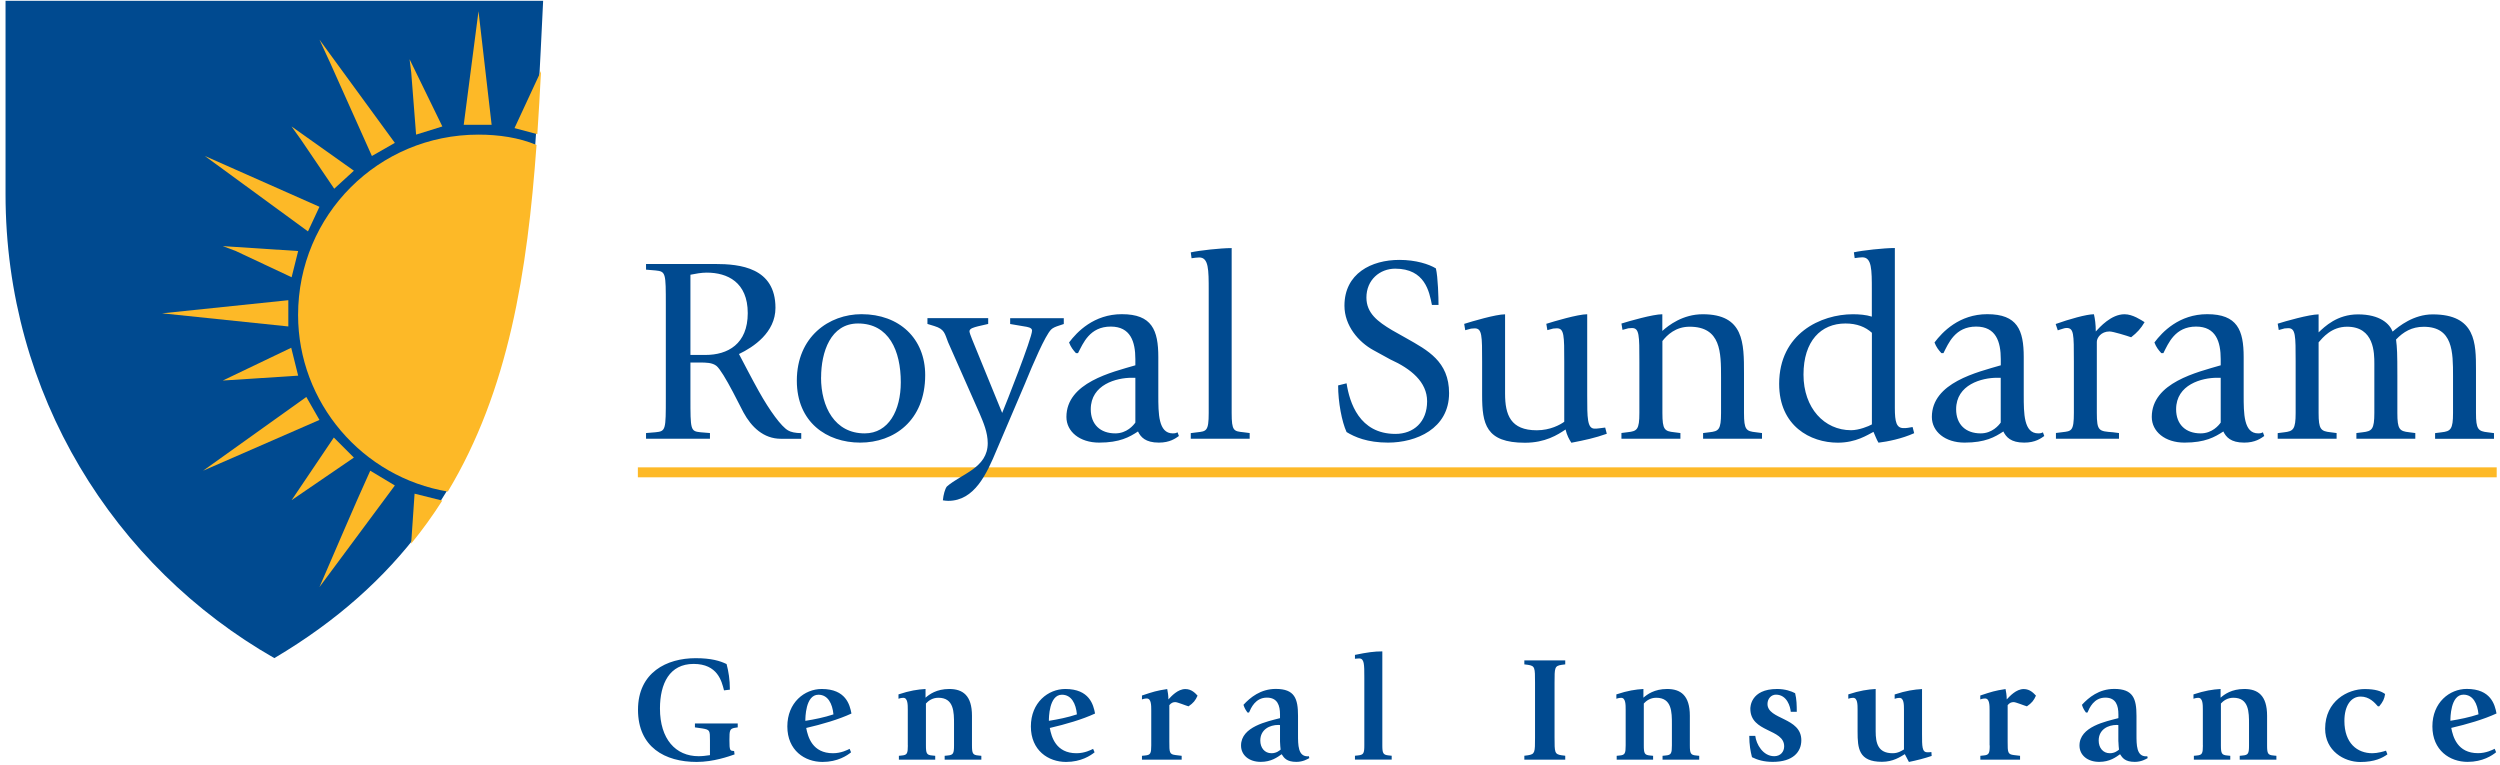<svg width="379" height="116" viewBox="0 0 379 116" fill="none" xmlns="http://www.w3.org/2000/svg">
<path fill-rule="evenodd" clip-rule="evenodd" d="M96.699 70.85V72.36H378.499V70.85H96.699Z" fill="#FDB927"/>
<path d="M111.26 113.85C110.67 113.8 110.581 113.85 110.581 112.16C110.581 110.73 110.63 110.48 111.38 110.34L111.84 110.27V109.68H105.351V110.27L106.471 110.43C107.631 110.63 107.63 110.73 107.63 112.29V114.48C107.06 114.57 106.47 114.64 105.9 114.64C102.43 114.64 100.05 112.04 100.05 107.42C100.05 103.61 101.51 100.65 105.15 100.65C108.79 100.65 109.41 103.27 109.76 104.66L110.65 104.55C110.65 103 110.44 101.77 110.15 100.67C109.15 100.19 107.841 99.78 105.451 99.78C101.101 99.78 96.721 101.92 96.721 107.6C96.721 113.28 100.82 115.51 105.61 115.51C108.19 115.51 110.55 114.65 111.36 114.37L111.291 113.85H111.26ZM128.791 113.53C128.471 113.69 127.51 114.19 126.28 114.19C123.16 114.19 122.481 111.73 122.221 110.36C124.591 109.81 127.121 109.08 129.081 108.17C128.831 106.85 128.24 104.45 124.57 104.45C121.97 104.45 119.36 106.5 119.36 110.13C119.36 113.76 122 115.51 124.69 115.51C127 115.51 128.431 114.53 129.021 114.05L128.8 113.52L128.791 113.53ZM122.09 109.29C122.09 108.88 122.09 105.32 124.07 105.32C125.51 105.32 126.191 106.66 126.351 108.3C124.961 108.76 123.52 109.05 122.09 109.28V109.29ZM137.63 113C137.63 114.21 137.521 114.46 136.741 114.53L136.271 114.58V115.17H141.78V114.58L141.3 114.53C140.48 114.46 140.371 114.21 140.371 113V106.65C140.731 106.26 141.33 105.78 142.26 105.78C144.63 105.78 144.63 107.97 144.63 109.77V113C144.63 114.21 144.52 114.46 143.69 114.53L143.21 114.58V115.17H148.771V114.58L148.291 114.53C147.471 114.46 147.351 114.21 147.351 113V108.51C147.351 105.43 145.961 104.45 143.911 104.45C141.971 104.45 140.881 105.27 140.311 105.77V104.45C139.121 104.52 137.92 104.7 136.21 105.27V105.93C136.3 105.9 136.6 105.79 136.94 105.79C137.62 105.79 137.621 106.82 137.621 107.61V112.99L137.63 113ZM165.71 113.53C165.39 113.69 164.431 114.19 163.201 114.19C160.081 114.19 159.4 111.73 159.15 110.36C161.52 109.81 164.05 109.08 166.01 108.17C165.76 106.85 165.17 104.45 161.5 104.45C158.9 104.45 156.28 106.5 156.28 110.13C156.28 113.76 158.92 115.51 161.61 115.51C163.91 115.51 165.35 114.53 165.94 114.05L165.71 113.52V113.53ZM159.01 109.29C159.01 108.88 159.011 105.32 160.991 105.32C162.421 105.32 163.11 106.66 163.26 108.3C161.87 108.76 160.43 109.05 159 109.28L159.01 109.29ZM174.53 113C174.53 114.21 174.421 114.46 173.601 114.53L173.121 114.58V115.17H179.141V114.58L178.23 114.47C177.27 114.36 177.271 114.06 177.271 112.44V106.9C177.571 106.54 177.841 106.44 178.181 106.44C178.501 106.44 179.821 106.99 180.181 107.08C180.911 106.58 181.23 106.19 181.55 105.46C181.23 105.12 180.661 104.46 179.701 104.46C178.541 104.46 177.58 105.55 177.13 106.03C177.13 105.35 177.021 104.87 176.951 104.46C175.311 104.71 174.831 104.87 173.121 105.44V106.03C173.261 105.99 173.511 105.89 173.851 105.89C174.531 105.89 174.53 106.92 174.53 107.72V113ZM198.42 114.64C198.35 114.66 198.311 114.66 198.241 114.66C196.781 114.66 196.78 112.97 196.78 111.33V108.52C196.78 105.92 196.281 104.44 193.411 104.44C191.111 104.44 189.53 105.74 188.51 106.85C188.69 107.4 188.811 107.58 189.121 108.02H189.351C189.651 107.33 190.311 105.76 192.061 105.76C193.681 105.76 194.05 106.97 194.05 108.32V108.87C192.16 109.37 188.141 110.15 188.141 113.02C188.141 114.48 189.35 115.5 191.13 115.5C192.72 115.5 193.66 114.79 194.3 114.34C194.66 114.91 195.07 115.5 196.53 115.5C197.53 115.5 198.191 115.09 198.491 114.93L198.42 114.63V114.64ZM194.05 112.41C194.05 112.84 194.121 113.41 194.141 113.64C193.961 113.78 193.53 114.19 192.75 114.19C191.72 114.19 191.061 113.37 191.061 112.27C191.061 110.58 192.501 109.9 193.791 109.9C193.881 109.9 193.95 109.92 194.05 109.92V112.41ZM205.42 115.16H210.98V114.57L210.5 114.52C209.68 114.43 209.561 114.2 209.561 112.99V98.75C208.331 98.75 207.311 98.89 205.411 99.28V99.87C205.501 99.87 205.77 99.82 206.05 99.82C206.83 99.82 206.831 100.71 206.831 102.71V112.99C206.831 114.2 206.721 114.43 205.891 114.52L205.411 114.57V115.16H205.42ZM235.67 103.48C235.67 101.23 235.671 100.95 236.741 100.79L237.291 100.72V100.12H231.09V100.72L231.641 100.79C232.711 100.95 232.71 101.22 232.71 103.5V111.81C232.71 114.06 232.711 114.33 231.641 114.5L231.09 114.57V115.17H237.291V114.57L236.741 114.5C235.671 114.34 235.67 114.07 235.67 111.81V103.48ZM246.451 113C246.451 114.21 246.34 114.46 245.57 114.53L245.09 114.58V115.17H250.61V114.58L250.13 114.53C249.31 114.46 249.201 114.21 249.201 113V106.65C249.561 106.26 250.16 105.78 251.09 105.78C253.46 105.78 253.46 107.97 253.46 109.77V113C253.46 114.21 253.351 114.46 252.521 114.53L252.041 114.58V115.17H257.601V114.58L257.121 114.53C256.301 114.46 256.181 114.21 256.181 113V108.51C256.181 105.43 254.791 104.45 252.741 104.45C250.801 104.45 249.711 105.27 249.141 105.77V104.45C247.951 104.52 246.751 104.7 245.041 105.27V105.93C245.131 105.9 245.431 105.79 245.771 105.79C246.451 105.79 246.451 106.82 246.451 107.61V112.99V113ZM272.391 107.92C272.391 106.98 272.371 105.98 272.141 105.09C271.591 104.79 270.621 104.45 269.411 104.45C265.351 104.45 265.351 107.26 265.351 107.44C265.351 111.09 270.48 110.43 270.48 113.14C270.48 113.96 269.931 114.64 268.971 114.64C267.261 114.64 266.241 112.81 266.101 111.56H265.19C265.19 112.92 265.371 113.88 265.601 114.79C266.421 115.2 267.4 115.5 268.75 115.5C271.83 115.5 273.081 113.98 273.081 112.22C273.081 108.73 267.951 109.12 267.951 106.72C267.951 105.92 268.52 105.31 269.23 105.31C270.92 105.31 271.42 107.15 271.48 107.91H272.391V107.92ZM289.4 115.51C290.54 115.28 291.79 114.96 292.84 114.6L292.8 114.01C292.57 114.06 292.301 114.04 292.161 114.04C291.381 114.04 291.38 113.15 291.38 111.28V104.46C290.19 104.53 288.94 104.71 287.23 105.28V105.94C287.32 105.91 287.62 105.8 287.96 105.8C288.64 105.8 288.641 106.83 288.641 107.62V113.62C288.321 113.78 287.801 114.19 286.931 114.19C284.701 114.19 284.351 112.67 284.351 110.86V104.45C283.161 104.52 281.911 104.7 280.201 105.27V105.93C280.291 105.9 280.591 105.79 280.931 105.79C281.611 105.79 281.61 106.82 281.61 107.61V110.91C281.61 113.44 281.77 115.49 285.3 115.49C287.01 115.49 288.081 114.74 288.771 114.33L289.38 115.49L289.4 115.51ZM301.641 113C301.641 114.21 301.531 114.46 300.701 114.53L300.221 114.58V115.17H306.241V114.58L305.32 114.47C304.36 114.36 304.36 114.06 304.36 112.44V106.9C304.66 106.54 304.93 106.44 305.28 106.44C305.6 106.44 306.92 106.99 307.28 107.08C308.01 106.58 308.33 106.19 308.65 105.46C308.33 105.12 307.76 104.46 306.8 104.46C305.64 104.46 304.681 105.55 304.221 106.03C304.221 105.35 304.111 104.87 304.041 104.46C302.401 104.71 301.92 104.87 300.21 105.44V106.03C300.35 105.99 300.6 105.89 300.94 105.89C301.62 105.89 301.621 106.92 301.621 107.72V113H301.641ZM325.53 114.64C325.46 114.66 325.421 114.66 325.351 114.66C323.891 114.66 323.891 112.97 323.891 111.33V108.52C323.891 105.92 323.391 104.44 320.521 104.44C318.211 104.44 316.641 105.74 315.621 106.85C315.801 107.4 315.92 107.58 316.23 108.02H316.46C316.76 107.33 317.42 105.76 319.17 105.76C320.79 105.76 321.15 106.97 321.15 108.32V108.87C319.26 109.37 315.25 110.15 315.25 113.02C315.25 114.48 316.461 115.5 318.241 115.5C319.831 115.5 320.77 114.79 321.4 114.34C321.76 114.91 322.18 115.5 323.63 115.5C324.63 115.5 325.3 115.09 325.59 114.93L325.521 114.63L325.53 114.64ZM321.15 112.41C321.15 112.84 321.221 113.41 321.241 113.64C321.061 113.78 320.621 114.19 319.851 114.19C318.821 114.19 318.161 113.37 318.161 112.27C318.161 110.58 319.591 109.9 320.891 109.9C320.981 109.9 321.051 109.92 321.141 109.92V112.41H321.15ZM333.96 113C333.96 114.21 333.85 114.46 333.07 114.53L332.59 114.58V115.17H338.11V114.58L337.63 114.53C336.81 114.46 336.69 114.21 336.69 113V106.65C337.05 106.26 337.651 105.78 338.581 105.78C340.951 105.78 340.951 107.97 340.951 109.77V113C340.951 114.21 340.841 114.46 340.021 114.53L339.541 114.58V115.17H345.101V114.58L344.621 114.53C343.801 114.46 343.69 114.21 343.69 113V108.51C343.69 105.43 342.301 104.45 340.241 104.45C338.301 104.45 337.211 105.27 336.641 105.77V104.45C335.451 104.52 334.25 104.7 332.53 105.27V105.93C332.62 105.9 332.92 105.79 333.26 105.79C333.95 105.79 333.951 106.82 333.951 107.61V112.99L333.96 113ZM361.721 113.8C361.401 113.91 360.44 114.19 359.65 114.19C357.37 114.19 355.411 112.69 355.411 109.29C355.411 106.98 356.411 105.6 357.871 105.6C359.191 105.6 359.991 106.51 360.491 107.08H360.69C361.26 106.39 361.471 105.96 361.581 105.21C360.991 104.78 360.1 104.46 358.48 104.46C355.93 104.46 352.491 106.26 352.491 110.48C352.491 113.81 355.34 115.52 357.82 115.52C360.01 115.52 361.201 114.89 361.931 114.36L361.721 113.81V113.8ZM378.181 113.52C377.861 113.68 376.9 114.18 375.67 114.18C372.55 114.18 371.87 111.72 371.61 110.35C373.98 109.8 376.511 109.07 378.471 108.16C378.221 106.84 377.63 104.44 373.96 104.44C371.36 104.44 368.75 106.49 368.75 110.12C368.75 113.75 371.391 115.5 374.081 115.5C376.391 115.5 377.821 114.52 378.411 114.04L378.19 113.51L378.181 113.52ZM371.48 109.28C371.48 108.87 371.48 105.31 373.46 105.31C374.9 105.31 375.581 106.65 375.741 108.29C374.351 108.75 372.91 109.04 371.48 109.27" fill="#004A90"/>
<path fill-rule="evenodd" clip-rule="evenodd" d="M82.35 0.12H0.84V29.45C0.84 59.76 17.24 85.86 41.59 99.77C79.94 77.08 80.37 39.84 82.34 0.12" fill="#004A90"/>
<path fill-rule="evenodd" clip-rule="evenodd" d="M81.46 20.34C81.67 17.18 81.86 13.98 82.02 10.76L78 19.42L81.46 20.34Z" fill="#FDB927"/>
<path fill-rule="evenodd" clip-rule="evenodd" d="M35.759 38.06L44.209 42.03L45.2 38.06L33.77 37.31L35.759 38.06Z" fill="#FDB927"/>
<path fill-rule="evenodd" clip-rule="evenodd" d="M33.77 57.69L45.2 56.95L44.149 52.72L33.77 57.69Z" fill="#FDB927"/>
<path fill-rule="evenodd" clip-rule="evenodd" d="M44.199 75.83L53.649 69.37L50.609 66.33L44.199 75.84V75.83Z" fill="#FDB927"/>
<path fill-rule="evenodd" clip-rule="evenodd" d="M45.449 20.91L50.669 28.61L53.649 25.88L44.199 19.17L45.439 20.91" fill="#FDB927"/>
<path fill-rule="evenodd" clip-rule="evenodd" d="M62.34 10.97L63.08 20.41L67.06 19.17L62.09 8.98L62.34 10.97Z" fill="#FDB927"/>
<path fill-rule="evenodd" clip-rule="evenodd" d="M70.301 18.92H74.531L72.541 1.7L70.301 18.92Z" fill="#FDB927"/>
<path fill-rule="evenodd" clip-rule="evenodd" d="M49.919 9.23L56.379 23.65L59.859 21.66L48.43 6.01L49.919 9.24" fill="#FDB927"/>
<path fill-rule="evenodd" clip-rule="evenodd" d="M33.769 25.63L46.689 35.08L48.429 31.35L31.039 23.64L33.769 25.63Z" fill="#FDB927"/>
<path fill-rule="evenodd" clip-rule="evenodd" d="M24.57 47.5L43.71 49.49V45.51L24.57 47.5Z" fill="#FDB927"/>
<path fill-rule="evenodd" clip-rule="evenodd" d="M30.789 71.36L48.429 63.66L46.439 60.18L30.789 71.36Z" fill="#FDB927"/>
<path fill-rule="evenodd" clip-rule="evenodd" d="M48.43 89L59.859 73.6L56.129 71.36C53.479 77.18 50.99 83.14 48.43 89Z" fill="#FDB927"/>
<path fill-rule="evenodd" clip-rule="evenodd" d="M67.89 74.52C54.93 72.36 45.19 61.03 45.19 47.75C45.19 32.59 57.369 20.41 72.529 20.41C75.609 20.41 78.689 20.86 81.339 21.98C79.949 41.18 77.12 59.2 67.89 74.52Z" fill="#FDB927"/>
<path fill-rule="evenodd" clip-rule="evenodd" d="M62.33 82.42C64.06 80.31 65.62 78.13 67.05 75.89L62.85 74.84L62.33 82.42Z" fill="#FDB927"/>
<path d="M97.939 66.51H107.629V65.65L106.189 65.53C104.669 65.37 104.669 65.17 104.669 60.26V54.96H106.149C106.989 54.96 107.989 54.96 108.629 55.48C109.149 55.92 110.069 57.45 111.109 59.42L112.709 62.52C113.909 64.73 115.75 66.52 118.39 66.52H121.47V65.66C120.59 65.66 119.87 65.5 119.47 65.25C118.47 64.69 116.709 62.31 115.029 59.3C113.949 57.37 112.629 54.8 112.029 53.67C114.229 52.62 117.56 50.41 117.56 46.67C117.56 40.57 112.19 40.02 108.39 40.02H97.939V40.88L99.379 41C100.939 41.16 100.939 41.36 100.939 46.27V60.26C100.939 65.17 100.939 65.38 99.379 65.53L97.939 65.65V66.51ZM104.669 41.65C105.469 41.49 106.309 41.33 107.149 41.33C110.269 41.33 113.359 42.77 113.359 47.47C113.359 52.17 110.32 53.81 106.95 53.81H104.669V41.64V41.65ZM130.41 67.1C135.49 67.1 140.259 63.81 140.259 56.86C140.259 51.32 136.339 47.63 130.609 47.63C125.689 47.63 120.799 51.04 120.799 57.71C120.799 64.01 125.33 67.1 130.41 67.1ZM124.479 57.23C124.479 53.37 125.92 49.04 130.08 49.04C134.76 49.04 136.56 53.17 136.56 57.95C136.56 62.21 134.72 65.7 131.08 65.7C126.55 65.7 124.47 61.69 124.47 57.23H124.479ZM155.47 57.95C156.59 55.22 158.43 50.89 159.35 49.96C159.63 49.68 160.07 49.52 160.43 49.4L161.27 49.12V48.24H153.14V49.12L155.259 49.48C155.739 49.56 156.459 49.64 156.459 50.12C156.459 51.24 152.42 61.44 151.93 62.6L147.37 51.44C147.17 50.96 146.97 50.39 146.97 50.23C146.97 49.79 147.65 49.63 148.25 49.47L149.81 49.11V48.23H140.6V49.11L141.649 49.43C143.209 49.91 143.209 50.55 143.729 51.88L148.54 62.76C149.06 64 149.74 65.53 149.74 67.18C149.74 70.95 145.78 71.8 143.54 73.76C143.26 74.12 143.019 75 142.939 75.85C143.219 75.89 143.46 75.93 143.74 75.93C147.75 75.93 149.589 71.83 151.109 68.18L155.479 57.94L155.47 57.95ZM178.52 65.54C178.36 65.62 178.199 65.7 177.799 65.7C175.599 65.7 175.6 62.69 175.6 59.88V54.13C175.6 50.04 174.639 47.63 170.069 47.63C165.829 47.63 163.269 50.32 162.069 51.92C162.349 52.64 162.669 53.04 163.109 53.53H163.43C164.2 52.04 165.19 49.51 168.39 49.51C171.39 49.51 172.12 51.8 172.12 54.45V55.38C168.6 56.42 161.669 57.99 161.669 63.21C161.669 65.42 163.669 67.1 166.629 67.1C169.749 67.1 171.23 66.26 172.52 65.41C172.92 66.25 173.64 67.1 175.68 67.1C177.36 67.1 178.2 66.46 178.72 66.1L178.52 65.54ZM172.12 57.27V64.06C171.84 64.46 170.84 65.7 169.08 65.7C166.8 65.7 165.359 64.34 165.359 62.05C165.359 58.28 169.28 57.27 171.56 57.27H172.12ZM180.52 66.51H189.45V65.65L188.52 65.53C187.04 65.37 186.72 65.37 186.72 62.6V37.61C185.04 37.61 181.8 37.97 180.52 38.26L180.64 39.15L181.24 39.07C181.32 39.07 181.599 39.03 181.799 39.03C183.239 39.03 183.24 40.87 183.24 44.05V62.61C183.24 65.38 182.879 65.38 181.479 65.54L180.52 65.66V66.52V66.51ZM211.029 50.05C208.869 48.76 207.149 47.48 207.149 45.11C207.149 42.42 209.189 40.73 211.509 40.73C216.039 40.73 216.68 44.22 217.08 46.23H218.08C218.08 45.23 218 41.97 217.68 40.69C216.64 40.05 214.639 39.4 212.149 39.4C207.909 39.4 203.819 41.45 203.819 46.35C203.819 49.36 205.94 51.85 208.22 53.09L210.79 54.5C213.91 55.91 216.35 57.91 216.35 60.84C216.35 63.97 214.309 65.78 211.549 65.78C206.059 65.78 204.59 61 204.14 58.11L202.859 58.43C202.859 60.96 203.42 63.93 204.14 65.5C205.38 66.26 207.3 67.1 210.43 67.1C214.67 67.1 219.68 65.01 219.68 59.6C219.68 54.78 216.399 53.09 213.229 51.29L211.029 50.05ZM243.339 64.82L242.379 64.94C242.179 64.98 241.9 64.98 241.74 64.98C240.62 64.98 240.62 63.34 240.62 59.92V47.64C239.22 47.64 235.579 48.72 234.419 49.09L234.58 50.05L235.459 49.81C235.539 49.81 235.82 49.77 236.02 49.77C237.14 49.77 237.14 50.89 237.14 54.83V63.94C236.54 64.38 235.019 65.23 232.979 65.23C229.009 65.23 228.169 62.9 228.169 59.69V47.65C226.769 47.65 223.13 48.73 221.97 49.1L222.129 50.06L223.009 49.82C223.089 49.82 223.369 49.78 223.569 49.78C224.689 49.78 224.689 50.9 224.689 54.84V59.9C224.689 64.28 225.25 67.12 231.18 67.12C234.26 67.12 236.139 65.92 237.339 65.11C237.539 65.99 237.9 66.64 238.22 67.12C240.3 66.72 241.779 66.4 243.589 65.76L243.35 64.83L243.339 64.82ZM245.819 66.51H254.75V65.65L253.83 65.53C252.35 65.37 252.02 65.17 252.02 62.6V51.7C252.74 50.78 254.019 49.53 256.149 49.53C260.909 49.53 260.91 53.43 260.91 57.21V62.6C260.91 65.17 260.549 65.37 259.149 65.53L258.189 65.65V66.51H267.12V65.65L266.2 65.53C264.72 65.37 264.39 65.17 264.39 62.6V56.6C264.39 51.98 264.39 47.64 258.14 47.64C255.1 47.64 252.939 49.33 252.009 50.17V47.64C250.609 47.64 246.97 48.68 245.81 49.05L245.97 50.01L246.85 49.77C246.93 49.77 247.21 49.73 247.41 49.73C248.53 49.73 248.529 50.85 248.529 54.79V62.59C248.529 65.16 248.17 65.36 246.77 65.52L245.81 65.64V66.5L245.819 66.51ZM289.939 64.74L289.22 64.86C289.06 64.9 288.74 64.9 288.58 64.9C287.5 64.9 287.259 63.98 287.259 61.85V37.6C285.579 37.6 282.339 37.96 281.049 38.25L281.169 39.13L281.77 39.05C281.85 39.05 282.13 39.01 282.33 39.01C283.77 39.01 283.77 40.86 283.77 44.03V48C282.89 47.72 281.85 47.64 280.89 47.64C276.09 47.64 269.72 50.53 269.72 58.2C269.72 64.58 274.449 67.11 278.609 67.11C281.369 67.11 283.1 65.94 284.02 65.47C284.26 65.99 284.499 66.67 284.779 67.11C286.139 66.95 288.339 66.51 290.189 65.67L289.95 64.74H289.939ZM283.779 64.34C283.299 64.62 281.82 65.22 280.62 65.22C276.58 65.22 273.41 61.88 273.41 56.79C273.41 51.7 276.05 49.04 279.77 49.04C281.49 49.04 282.809 49.56 283.779 50.45V64.34ZM309.72 65.54C309.56 65.62 309.4 65.7 309 65.7C306.8 65.7 306.799 62.69 306.799 59.88V54.13C306.799 50.04 305.84 47.63 301.27 47.63C297.03 47.63 294.47 50.32 293.27 51.92C293.55 52.64 293.87 53.04 294.31 53.53H294.629C295.389 52.04 296.389 49.51 299.589 49.51C302.589 49.51 303.319 51.8 303.319 54.45V55.38C299.799 56.42 292.87 57.99 292.87 63.21C292.87 65.42 294.87 67.1 297.83 67.1C300.95 67.1 302.429 66.26 303.709 65.41C304.119 66.25 304.83 67.1 306.87 67.1C308.56 67.1 309.39 66.46 309.91 66.1L309.709 65.54H309.72ZM303.31 57.27V64.06C303.03 64.46 302.02 65.7 300.27 65.7C297.99 65.7 296.549 64.34 296.549 62.05C296.549 58.28 300.47 57.27 302.75 57.27H303.31ZM311.669 66.51H321.24V65.65L320.319 65.53C318.199 65.37 317.879 65.37 317.879 62.6V51.82C317.879 51.22 318.519 50.25 319.799 50.25C320.359 50.25 322.52 50.93 323.08 51.13C324 50.41 324.56 49.8 325.12 48.84C324.6 48.52 323.32 47.64 322.08 47.64C320.04 47.64 318.32 49.61 317.72 50.25C317.72 49.17 317.599 48.32 317.439 47.64C316.319 47.64 313.64 48.4 311.64 49.12L311.959 50.08L312.319 49.96C312.639 49.88 312.969 49.72 313.279 49.72C314.399 49.72 314.399 50.6 314.399 54.75V62.59C314.399 65.36 314.04 65.36 312.64 65.52L311.68 65.64V66.5L311.669 66.51ZM343.06 65.54C342.9 65.62 342.739 65.7 342.339 65.7C340.139 65.7 340.14 62.69 340.14 59.88V54.13C340.14 50.04 339.179 47.63 334.609 47.63C330.369 47.63 327.799 50.32 326.609 51.92C326.889 52.64 327.209 53.04 327.649 53.53H327.97C328.73 52.04 329.73 49.51 332.93 49.51C335.93 49.51 336.66 51.8 336.66 54.45V55.38C333.14 56.42 326.209 57.99 326.209 63.21C326.209 65.42 328.209 67.1 331.169 67.1C334.289 67.1 335.77 66.26 337.06 65.41C337.46 66.25 338.18 67.1 340.22 67.1C341.9 67.1 342.739 66.46 343.259 66.1L343.06 65.54ZM336.66 57.27V64.06C336.38 64.46 335.38 65.7 333.62 65.7C331.34 65.7 329.899 64.34 329.899 62.05C329.899 58.28 333.82 57.27 336.1 57.27H336.66ZM345.299 66.51H354.229V65.65L353.31 65.53C351.83 65.37 351.5 65.09 351.5 62.6V51.9C352.1 51.22 353.429 49.53 355.819 49.53C359.949 49.53 359.95 53.55 359.95 55.12V62.6C359.95 65.09 359.589 65.37 358.189 65.53L357.229 65.65V66.51H366.16V65.65L365.24 65.53C363.76 65.37 363.439 65.09 363.439 62.6V56.93C363.439 53.52 363.4 52.75 363.24 51.47C364.36 50.3 365.639 49.54 367.439 49.54C371.879 49.54 371.879 53.37 371.879 57.02V62.61C371.879 65.1 371.52 65.38 370.12 65.54L369.16 65.66V66.52H378.089V65.66L377.169 65.54C375.689 65.38 375.359 65.1 375.359 62.61V56.05C375.359 52.07 375.359 47.66 368.799 47.66C365.879 47.66 363.67 49.47 362.72 50.27C362.28 49.11 360.84 47.66 357.47 47.66C354.31 47.66 352.43 49.51 351.5 50.39V47.66C350.1 47.66 346.459 48.7 345.299 49.07L345.459 50.03L346.339 49.79C346.419 49.79 346.699 49.75 346.899 49.75C348.019 49.75 348.02 50.87 348.02 54.81V62.61C348.02 65.1 347.659 65.38 346.259 65.54L345.299 65.66V66.52" fill="#004A90"/>
</svg>
